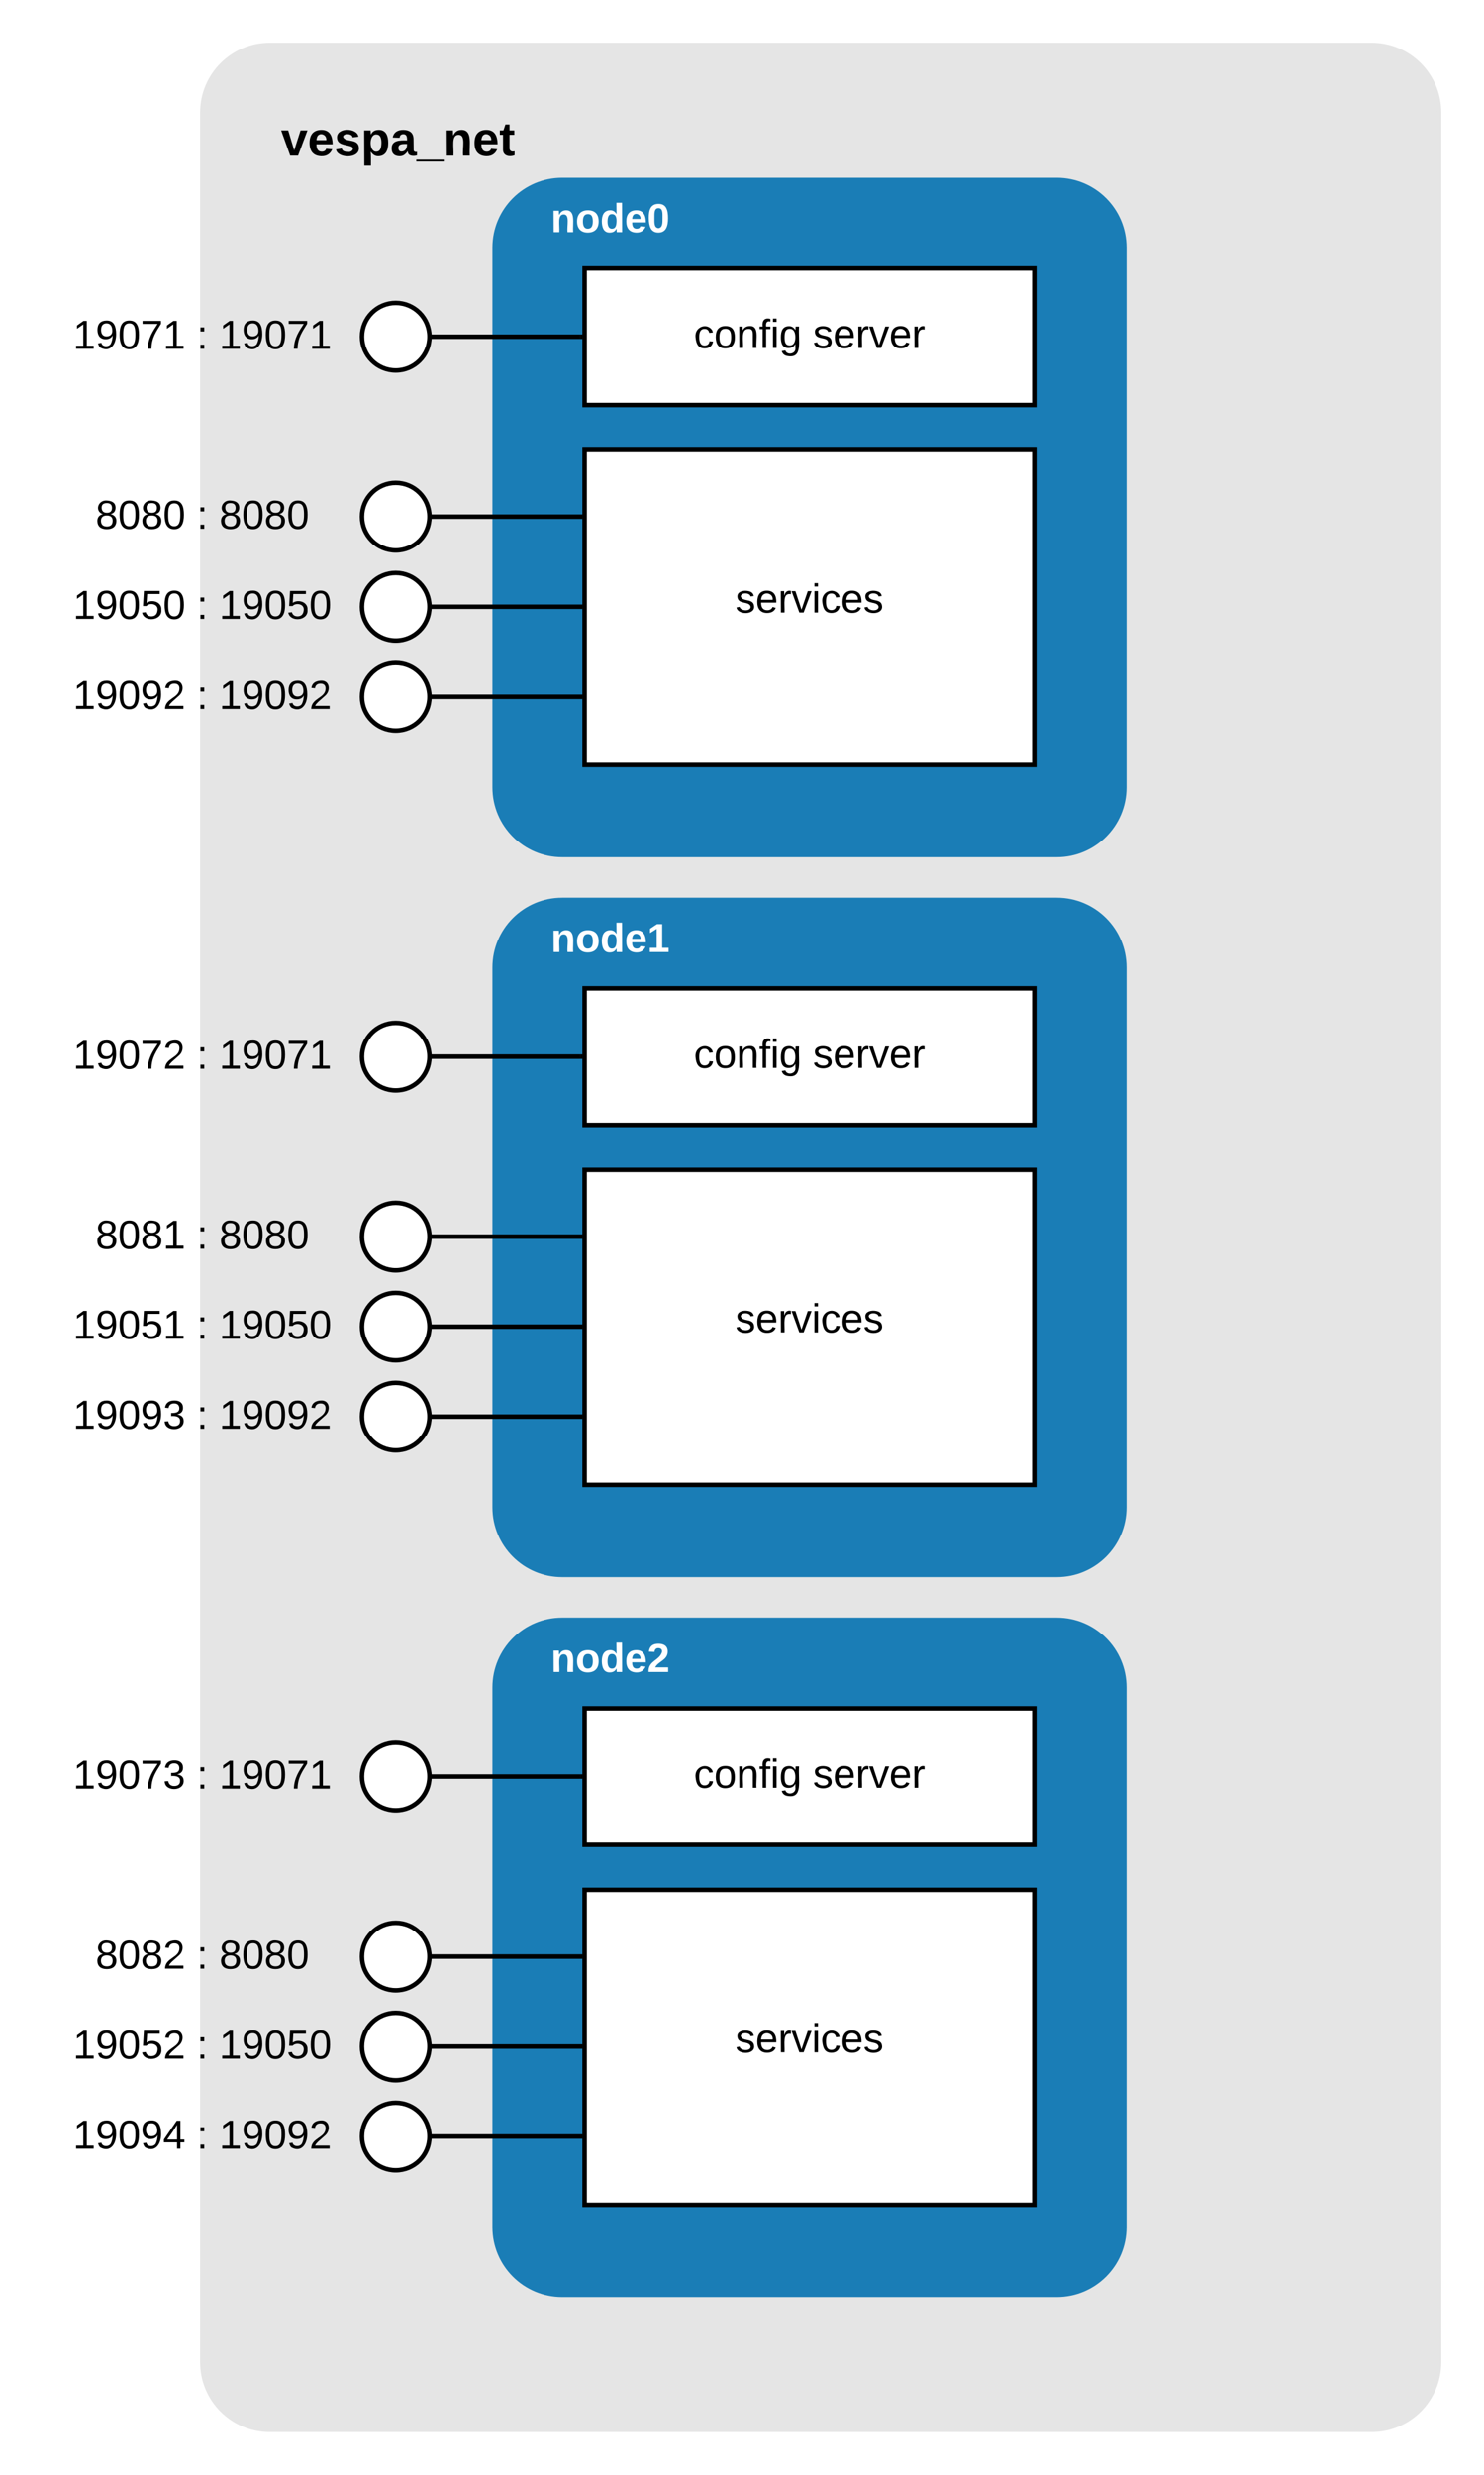 <svg xmlns="http://www.w3.org/2000/svg" xmlns:xlink="http://www.w3.org/1999/xlink" xmlns:lucid="lucid" width="660" height="1100"><g transform="translate(-160 -100)" lucid:page-tab-id="0_0"><path d="M0 0h1870.4v1323.2H0z" fill="#fff"/><path d="M770 120c16.57 0 30 13.43 30 30v1000c0 16.57-13.43 30-30 30H280c-16.57 0-30-13.43-30-30V150c0-16.57 13.43-30 30-30z" stroke="#e5e5e5" stroke-width="2" fill="#e5e5e5"/><path d="M630 180c16.57 0 30 13.43 30 30v240c0 16.57-13.43 30-30 30H410c-16.57 0-30-13.43-30-30V210c0-16.57 13.43-30 30-30z" stroke="#1a7db6" stroke-width="2" fill="#1a7db6"/><path d="M400 180h180v40H400z" stroke="#000" stroke-opacity="0" stroke-width="2" fill="#fff" fill-opacity="0"/><use xlink:href="#a" transform="matrix(1,0,0,1,405,185) translate(0 18.15)"/><path d="M420 219.3h200V280H420z" stroke="#000" stroke-width="2" fill="#fff"/><use xlink:href="#b" transform="matrix(1,0,0,1,425,224.303) translate(43.575 30.337)"/><use xlink:href="#c" transform="matrix(1,0,0,1,425,224.303) translate(96.525 30.337)"/><path d="M280 140h220v47.4H280z" stroke="#000" stroke-opacity="0" stroke-width="2" fill="#fff" fill-opacity="0"/><use xlink:href="#d" transform="matrix(1,0,0,1,285,145) translate(0 24.192)"/><path d="M420 300h200v140H420z" stroke="#000" stroke-width="2" fill="#fff"/><use xlink:href="#e" transform="matrix(1,0,0,1,425,305) translate(62.05 67.213)"/><path d="M418 249.65h-67.33" stroke="#000" stroke-width="2" fill="none"/><path d="M419 250.65h-1.03v-2H419z"/><path d="M351 249.65c0 8.3-6.72 15-15 15-8.28 0-15-6.7-15-15 0-8.28 6.72-15 15-15 8.28 0 15 6.72 15 15z" stroke="#000" stroke-width="2" fill="#fff"/><path d="M180 220h140v60H180z" stroke="#000" stroke-opacity="0" stroke-width="2" fill="#fff" fill-opacity="0"/><use xlink:href="#f" transform="matrix(1,0,0,1,185,225) translate(7.5 30.025)"/><use xlink:href="#g" transform="matrix(1,0,0,1,185,225) translate(62.5 30.025)"/><use xlink:href="#h" transform="matrix(1,0,0,1,185,225) translate(72.5 30.025)"/><path d="M418 329.65h-67.33M417.97 329.65H419" stroke="#000" stroke-width="2" fill="none"/><path d="M351 329.65c0 8.3-6.72 15-15 15-8.28 0-15-6.7-15-15 0-8.28 6.72-15 15-15 8.28 0 15 6.72 15 15z" stroke="#000" stroke-width="2" fill="#fff"/><path d="M180 300h140v60H180z" stroke="#000" stroke-opacity="0" stroke-width="2" fill="#fff" fill-opacity="0"/><use xlink:href="#i" transform="matrix(1,0,0,1,185,305) translate(17.5 30.025)"/><use xlink:href="#g" transform="matrix(1,0,0,1,185,305) translate(62.5 30.025)"/><use xlink:href="#j" transform="matrix(1,0,0,1,185,305) translate(72.5 30.025)"/><path d="M418 369.65h-67.33M417.97 369.65H419" stroke="#000" stroke-width="2" fill="none"/><path d="M351 369.65c0 8.3-6.72 15-15 15-8.28 0-15-6.7-15-15 0-8.28 6.72-15 15-15 8.28 0 15 6.72 15 15z" stroke="#000" stroke-width="2" fill="#fff"/><path d="M180 340h140v60H180z" stroke="#000" stroke-opacity="0" stroke-width="2" fill="#fff" fill-opacity="0"/><use xlink:href="#k" transform="matrix(1,0,0,1,185,345) translate(7.5 30.025)"/><use xlink:href="#g" transform="matrix(1,0,0,1,185,345) translate(62.5 30.025)"/><use xlink:href="#l" transform="matrix(1,0,0,1,185,345) translate(72.5 30.025)"/><path d="M418 409.65h-67.33M417.97 409.65H419" stroke="#000" stroke-width="2" fill="none"/><path d="M351 409.65c0 8.3-6.72 15-15 15-8.28 0-15-6.7-15-15 0-8.28 6.72-15 15-15 8.28 0 15 6.72 15 15z" stroke="#000" stroke-width="2" fill="#fff"/><path d="M180 380h140v60H180z" stroke="#000" stroke-opacity="0" stroke-width="2" fill="#fff" fill-opacity="0"/><use xlink:href="#m" transform="matrix(1,0,0,1,185,385) translate(7.5 30.025)"/><use xlink:href="#g" transform="matrix(1,0,0,1,185,385) translate(62.5 30.025)"/><use xlink:href="#n" transform="matrix(1,0,0,1,185,385) translate(72.5 30.025)"/><path d="M630 500c16.57 0 30 13.43 30 30v240c0 16.57-13.43 30-30 30H410c-16.57 0-30-13.43-30-30V530c0-16.57 13.43-30 30-30z" stroke="#1a7db6" stroke-width="2" fill="#1a7db6"/><path d="M400 500h180v40H400z" stroke="#000" stroke-opacity="0" stroke-width="2" fill="#fff" fill-opacity="0"/><use xlink:href="#o" transform="matrix(1,0,0,1,405,505) translate(0 18.15)"/><path d="M420 539.3h200V600H420z" stroke="#000" stroke-width="2" fill="#fff"/><use xlink:href="#b" transform="matrix(1,0,0,1,425,544.303) translate(43.575 30.337)"/><use xlink:href="#c" transform="matrix(1,0,0,1,425,544.303) translate(96.525 30.337)"/><path d="M420 620h200v140H420z" stroke="#000" stroke-width="2" fill="#fff"/><use xlink:href="#e" transform="matrix(1,0,0,1,425,625) translate(62.05 67.213)"/><path d="M418 569.65h-67.33" stroke="#000" stroke-width="2" fill="none"/><path d="M419 570.65h-1.03v-2H419z"/><path d="M351 569.65c0 8.3-6.7 15-15 15-8.28 0-15-6.7-15-15 0-8.28 6.72-15 15-15 8.3 0 15 6.72 15 15z" stroke="#000" stroke-width="2" fill="#fff"/><path d="M180 540h140v60H180z" stroke="#000" stroke-opacity="0" stroke-width="2" fill="#fff" fill-opacity="0"/><use xlink:href="#p" transform="matrix(1,0,0,1,185,545) translate(7.5 30.025)"/><use xlink:href="#g" transform="matrix(1,0,0,1,185,545) translate(62.5 30.025)"/><use xlink:href="#h" transform="matrix(1,0,0,1,185,545) translate(72.5 30.025)"/><path d="M418 649.65h-67.33M417.97 649.65H419" stroke="#000" stroke-width="2" fill="none"/><path d="M351 649.65c0 8.3-6.72 15-15 15-8.28 0-15-6.7-15-15 0-8.28 6.72-15 15-15 8.28 0 15 6.72 15 15z" stroke="#000" stroke-width="2" fill="#fff"/><path d="M180 620h140v60H180z" stroke="#000" stroke-opacity="0" stroke-width="2" fill="#fff" fill-opacity="0"/><use xlink:href="#q" transform="matrix(1,0,0,1,185,625) translate(17.5 30.025)"/><use xlink:href="#g" transform="matrix(1,0,0,1,185,625) translate(62.5 30.025)"/><use xlink:href="#j" transform="matrix(1,0,0,1,185,625) translate(72.5 30.025)"/><path d="M418 689.65h-67.33M417.97 689.65H419" stroke="#000" stroke-width="2" fill="none"/><path d="M351 689.65c0 8.3-6.72 15-15 15-8.28 0-15-6.7-15-15 0-8.28 6.72-15 15-15 8.28 0 15 6.72 15 15z" stroke="#000" stroke-width="2" fill="#fff"/><path d="M180 660h140v60H180z" stroke="#000" stroke-opacity="0" stroke-width="2" fill="#fff" fill-opacity="0"/><use xlink:href="#r" transform="matrix(1,0,0,1,185,665) translate(7.5 30.025)"/><use xlink:href="#g" transform="matrix(1,0,0,1,185,665) translate(62.5 30.025)"/><use xlink:href="#l" transform="matrix(1,0,0,1,185,665) translate(72.5 30.025)"/><path d="M418 729.65h-67.33M417.97 729.65H419" stroke="#000" stroke-width="2" fill="none"/><path d="M351 729.65c0 8.3-6.72 15-15 15-8.28 0-15-6.7-15-15 0-8.28 6.72-15 15-15 8.28 0 15 6.72 15 15z" stroke="#000" stroke-width="2" fill="#fff"/><path d="M180 700h140v60H180z" stroke="#000" stroke-opacity="0" stroke-width="2" fill="#fff" fill-opacity="0"/><use xlink:href="#s" transform="matrix(1,0,0,1,185,705) translate(7.5 30.025)"/><use xlink:href="#g" transform="matrix(1,0,0,1,185,705) translate(62.5 30.025)"/><use xlink:href="#n" transform="matrix(1,0,0,1,185,705) translate(72.5 30.025)"/><path d="M630 820c16.57 0 30 13.43 30 30v240c0 16.57-13.43 30-30 30H410c-16.57 0-30-13.43-30-30V850c0-16.57 13.43-30 30-30z" stroke="#1a7db6" stroke-width="2" fill="#1a7db6"/><path d="M400 820h180v40H400z" stroke="#000" stroke-opacity="0" stroke-width="2" fill="#fff" fill-opacity="0"/><use xlink:href="#t" transform="matrix(1,0,0,1,405,825) translate(0 18.15)"/><path d="M420 859.3h200V920H420z" stroke="#000" stroke-width="2" fill="#fff"/><use xlink:href="#b" transform="matrix(1,0,0,1,425,864.303) translate(43.575 30.337)"/><use xlink:href="#c" transform="matrix(1,0,0,1,425,864.303) translate(96.525 30.337)"/><path d="M420 940h200v140H420z" stroke="#000" stroke-width="2" fill="#fff"/><use xlink:href="#e" transform="matrix(1,0,0,1,425,945) translate(62.05 67.213)"/><path d="M418 889.65h-67.33" stroke="#000" stroke-width="2" fill="none"/><path d="M419 890.65h-1.03v-2H419z"/><path d="M351 889.65c0 8.3-6.7 15-15 15-8.28 0-15-6.7-15-15 0-8.28 6.72-15 15-15 8.3 0 15 6.72 15 15z" stroke="#000" stroke-width="2" fill="#fff"/><path d="M180 860h140v60H180z" stroke="#000" stroke-opacity="0" stroke-width="2" fill="#fff" fill-opacity="0"/><g><use xlink:href="#u" transform="matrix(1,0,0,1,185,865) translate(7.5 30.025)"/><use xlink:href="#g" transform="matrix(1,0,0,1,185,865) translate(62.5 30.025)"/><use xlink:href="#h" transform="matrix(1,0,0,1,185,865) translate(72.5 30.025)"/></g><path d="M418 969.65h-67.33M417.97 969.65H419" stroke="#000" stroke-width="2" fill="none"/><path d="M351 969.65c0 8.3-6.72 15-15 15-8.28 0-15-6.7-15-15 0-8.28 6.72-15 15-15 8.28 0 15 6.72 15 15z" stroke="#000" stroke-width="2" fill="#fff"/><path d="M180 940h140v60H180z" stroke="#000" stroke-opacity="0" stroke-width="2" fill="#fff" fill-opacity="0"/><g><use xlink:href="#v" transform="matrix(1,0,0,1,185,945) translate(17.5 30.025)"/><use xlink:href="#g" transform="matrix(1,0,0,1,185,945) translate(62.5 30.025)"/><use xlink:href="#j" transform="matrix(1,0,0,1,185,945) translate(72.5 30.025)"/></g><path d="M418 1009.65h-67.33M417.97 1009.65H419" stroke="#000" stroke-width="2" fill="none"/><path d="M351 1009.65c0 8.3-6.72 15-15 15-8.28 0-15-6.7-15-15 0-8.28 6.72-15 15-15 8.28 0 15 6.72 15 15z" stroke="#000" stroke-width="2" fill="#fff"/><path d="M180 980h140v60H180z" stroke="#000" stroke-opacity="0" stroke-width="2" fill="#fff" fill-opacity="0"/><g><use xlink:href="#w" transform="matrix(1,0,0,1,185,985) translate(7.5 30.025)"/><use xlink:href="#g" transform="matrix(1,0,0,1,185,985) translate(62.5 30.025)"/><use xlink:href="#l" transform="matrix(1,0,0,1,185,985) translate(72.5 30.025)"/></g><path d="M418 1049.65h-67.33M417.97 1049.65H419" stroke="#000" stroke-width="2" fill="none"/><path d="M351 1049.65c0 8.3-6.72 15-15 15-8.28 0-15-6.7-15-15 0-8.28 6.72-15 15-15 8.28 0 15 6.72 15 15z" stroke="#000" stroke-width="2" fill="#fff"/><path d="M180 1020h140v60H180z" stroke="#000" stroke-opacity="0" stroke-width="2" fill="#fff" fill-opacity="0"/><g><use xlink:href="#x" transform="matrix(1,0,0,1,185,1025) translate(7.5 30.025)"/><use xlink:href="#g" transform="matrix(1,0,0,1,185,1025) translate(62.5 30.025)"/><use xlink:href="#n" transform="matrix(1,0,0,1,185,1025) translate(72.5 30.025)"/></g><defs><path fill="#fff" d="M135-194c87-1 58 113 63 194h-50c-7-57 23-157-34-157-59 0-34 97-39 157H25l-1-190h47c2 12-1 28 3 38 12-26 28-41 61-42" id="y"/><path fill="#fff" d="M110-194c64 0 96 36 96 99 0 64-35 99-97 99-61 0-95-36-95-99 0-62 34-99 96-99zm-1 164c35 0 45-28 45-65 0-40-10-65-43-65-34 0-45 26-45 65 0 36 10 65 43 65" id="z"/><path fill="#fff" d="M88-194c31-1 46 15 58 34l-1-101h50l1 261h-48c-2-10 0-23-3-31C134-8 116 4 84 4 32 4 16-41 15-95c0-56 19-97 73-99zm17 164c33 0 40-30 41-66 1-37-9-64-41-64s-38 30-39 65c0 43 13 65 39 65" id="A"/><path fill="#fff" d="M185-48c-13 30-37 53-82 52C43 2 14-33 14-96s30-98 90-98c62 0 83 45 84 108H66c0 31 8 55 39 56 18 0 30-7 34-22zm-45-69c5-46-57-63-70-21-2 6-4 13-4 21h74" id="B"/><path fill="#fff" d="M101-251c68 0 84 54 84 127C185-50 166 4 99 4S15-52 14-124c-1-75 17-127 87-127zm-1 216c37-5 36-46 36-89s4-89-36-89c-39 0-36 45-36 89 0 43-3 85 36 89" id="C"/><g id="a"><use transform="matrix(0.05,0,0,0.05,0,0)" xlink:href="#y"/><use transform="matrix(0.05,0,0,0.05,10.95,0)" xlink:href="#z"/><use transform="matrix(0.05,0,0,0.05,21.9,0)" xlink:href="#A"/><use transform="matrix(0.05,0,0,0.05,32.85,0)" xlink:href="#B"/><use transform="matrix(0.05,0,0,0.05,42.85,0)" xlink:href="#C"/></g><path d="M96-169c-40 0-48 33-48 73s9 75 48 75c24 0 41-14 43-38l32 2c-6 37-31 61-74 61-59 0-76-41-82-99-10-93 101-131 147-64 4 7 5 14 7 22l-32 3c-4-21-16-35-41-35" id="D"/><path d="M100-194c62-1 85 37 85 99 1 63-27 99-86 99S16-35 15-95c0-66 28-99 85-99zM99-20c44 1 53-31 53-75 0-43-8-75-51-75s-53 32-53 75 10 74 51 75" id="E"/><path d="M117-194c89-4 53 116 60 194h-32v-121c0-31-8-49-39-48C34-167 62-67 57 0H25l-1-190h30c1 10-1 24 2 32 11-22 29-35 61-36" id="F"/><path d="M101-234c-31-9-42 10-38 44h38v23H63V0H32v-167H5v-23h27c-7-52 17-82 69-68v24" id="G"/><path d="M24-231v-30h32v30H24zM24 0v-190h32V0H24" id="H"/><path d="M177-190C167-65 218 103 67 71c-23-6-38-20-44-43l32-5c15 47 100 32 89-28v-30C133-14 115 1 83 1 29 1 15-40 15-95c0-56 16-97 71-98 29-1 48 16 59 35 1-10 0-23 2-32h30zM94-22c36 0 50-32 50-73 0-42-14-75-50-75-39 0-46 34-46 75s6 73 46 73" id="I"/><g id="b"><use transform="matrix(0.05,0,0,0.05,0,0)" xlink:href="#D"/><use transform="matrix(0.05,0,0,0.05,9,0)" xlink:href="#E"/><use transform="matrix(0.05,0,0,0.05,19,0)" xlink:href="#F"/><use transform="matrix(0.05,0,0,0.05,29,0)" xlink:href="#G"/><use transform="matrix(0.05,0,0,0.05,34,0)" xlink:href="#H"/><use transform="matrix(0.05,0,0,0.05,37.95,0)" xlink:href="#I"/></g><path d="M135-143c-3-34-86-38-87 0 15 53 115 12 119 90S17 21 10-45l28-5c4 36 97 45 98 0-10-56-113-15-118-90-4-57 82-63 122-42 12 7 21 19 24 35" id="J"/><path d="M100-194c63 0 86 42 84 106H49c0 40 14 67 53 68 26 1 43-12 49-29l28 8c-11 28-37 45-77 45C44 4 14-33 15-96c1-61 26-98 85-98zm52 81c6-60-76-77-97-28-3 7-6 17-6 28h103" id="K"/><path d="M114-163C36-179 61-72 57 0H25l-1-190h30c1 12-1 29 2 39 6-27 23-49 58-41v29" id="L"/><path d="M108 0H70L1-190h34L89-25l56-165h34" id="M"/><g id="c"><use transform="matrix(0.05,0,0,0.05,0,0)" xlink:href="#J"/><use transform="matrix(0.05,0,0,0.05,9,0)" xlink:href="#K"/><use transform="matrix(0.05,0,0,0.05,19,0)" xlink:href="#L"/><use transform="matrix(0.05,0,0,0.05,24.95,0)" xlink:href="#M"/><use transform="matrix(0.05,0,0,0.05,33.95,0)" xlink:href="#K"/><use transform="matrix(0.05,0,0,0.05,43.95,0)" xlink:href="#L"/></g><path d="M128 0H69L1-190h53L99-40l48-150h52" id="N"/><path d="M185-48c-13 30-37 53-82 52C43 2 14-33 14-96s30-98 90-98c62 0 83 45 84 108H66c0 31 8 55 39 56 18 0 30-7 34-22zm-45-69c5-46-57-63-70-21-2 6-4 13-4 21h74" id="O"/><path d="M137-138c1-29-70-34-71-4 15 46 118 7 119 86 1 83-164 76-172 9l43-7c4 19 20 25 44 25 33 8 57-30 24-41C81-84 22-81 20-136c-2-80 154-74 161-7" id="P"/><path d="M135-194c53 0 70 44 70 98 0 56-19 98-73 100-31 1-45-17-59-34 3 33 2 69 2 105H25l-1-265h48c2 10 0 23 3 31 11-24 29-35 60-35zM114-30c33 0 39-31 40-66 0-38-9-64-40-64-56 0-55 130 0 130" id="Q"/><path d="M133-34C117-15 103 5 69 4 32 3 11-16 11-54c-1-60 55-63 116-61 1-26-3-47-28-47-18 1-26 9-28 27l-52-2c7-38 36-58 82-57s74 22 75 68l1 82c-1 14 12 18 25 15v27c-30 8-71 5-69-32zm-48 3c29 0 43-24 42-57-32 0-66-3-65 30 0 17 8 27 23 27" id="R"/><path d="M-4 44V30h207v14H-4" id="S"/><path d="M135-194c87-1 58 113 63 194h-50c-7-57 23-157-34-157-59 0-34 97-39 157H25l-1-190h47c2 12-1 28 3 38 12-26 28-41 61-42" id="T"/><path d="M115-3C79 11 28 4 28-45v-112H4v-33h27l15-45h31v45h36v33H77v99c-1 23 16 31 38 25v30" id="U"/><g id="d"><use transform="matrix(0.059,0,0,0.059,0,0)" xlink:href="#N"/><use transform="matrix(0.059,0,0,0.059,11.852,0)" xlink:href="#O"/><use transform="matrix(0.059,0,0,0.059,23.704,0)" xlink:href="#P"/><use transform="matrix(0.059,0,0,0.059,35.556,0)" xlink:href="#Q"/><use transform="matrix(0.059,0,0,0.059,48.533,0)" xlink:href="#R"/><use transform="matrix(0.059,0,0,0.059,60.385,0)" xlink:href="#S"/><use transform="matrix(0.059,0,0,0.059,72.237,0)" xlink:href="#T"/><use transform="matrix(0.059,0,0,0.059,85.215,0)" xlink:href="#O"/><use transform="matrix(0.059,0,0,0.059,97.067,0)" xlink:href="#U"/></g><g id="e"><use transform="matrix(0.05,0,0,0.05,0,0)" xlink:href="#J"/><use transform="matrix(0.05,0,0,0.05,9,0)" xlink:href="#K"/><use transform="matrix(0.05,0,0,0.05,19,0)" xlink:href="#L"/><use transform="matrix(0.05,0,0,0.05,24.95,0)" xlink:href="#M"/><use transform="matrix(0.05,0,0,0.05,33.95,0)" xlink:href="#H"/><use transform="matrix(0.05,0,0,0.05,37.9,0)" xlink:href="#D"/><use transform="matrix(0.05,0,0,0.05,46.9,0)" xlink:href="#K"/><use transform="matrix(0.05,0,0,0.05,56.9,0)" xlink:href="#J"/></g><path d="M27 0v-27h64v-190l-56 39v-29l58-41h29v221h61V0H27" id="V"/><path d="M99-251c64 0 84 50 84 122C183-37 130 33 47-8c-14-7-20-23-25-40l30-5c6 39 69 39 84 7 9-19 16-44 16-74-10 22-31 35-62 35-49 0-73-33-73-83 0-54 28-83 82-83zm-1 141c31-1 51-18 51-49 0-36-14-67-51-67-34 0-49 23-49 58 0 34 15 58 49 58" id="W"/><path d="M101-251c68 0 85 55 85 127S166 4 100 4C33 4 14-52 14-124c0-73 17-127 87-127zm-1 229c47 0 54-49 54-102s-4-102-53-102c-51 0-55 48-55 102 0 53 5 102 54 102" id="X"/><path d="M64 0c3-98 48-159 88-221H18v-27h164v26C143-157 98-101 97 0H64" id="Y"/><g id="f"><use transform="matrix(0.05,0,0,0.05,0,0)" xlink:href="#V"/><use transform="matrix(0.05,0,0,0.05,10,0)" xlink:href="#W"/><use transform="matrix(0.05,0,0,0.05,20,0)" xlink:href="#X"/><use transform="matrix(0.05,0,0,0.05,30,0)" xlink:href="#Y"/><use transform="matrix(0.05,0,0,0.05,40,0)" xlink:href="#V"/></g><path d="M33-154v-36h34v36H33zM33 0v-36h34V0H33" id="Z"/><use transform="matrix(0.05,0,0,0.05,0,0)" xlink:href="#Z" id="g"/><g id="h"><use transform="matrix(0.05,0,0,0.05,0,0)" xlink:href="#V"/><use transform="matrix(0.05,0,0,0.05,10,0)" xlink:href="#W"/><use transform="matrix(0.05,0,0,0.05,20,0)" xlink:href="#X"/><use transform="matrix(0.05,0,0,0.05,30,0)" xlink:href="#Y"/><use transform="matrix(0.05,0,0,0.05,40,0)" xlink:href="#V"/></g><path d="M134-131c28 9 52 24 51 62-1 50-34 73-85 73S17-19 16-69c0-36 21-54 49-61-75-25-45-126 34-121 46 3 78 18 79 63 0 33-17 51-44 57zm-34-11c31 1 46-15 46-44 0-28-17-43-47-42-29 0-46 13-45 42 1 28 16 44 46 44zm1 122c35 0 51-18 51-52 0-30-18-46-53-46-33 0-51 17-51 47 0 34 19 51 53 51" id="aa"/><g id="i"><use transform="matrix(0.05,0,0,0.05,0,0)" xlink:href="#aa"/><use transform="matrix(0.05,0,0,0.05,10,0)" xlink:href="#X"/><use transform="matrix(0.05,0,0,0.05,20,0)" xlink:href="#aa"/><use transform="matrix(0.05,0,0,0.05,30,0)" xlink:href="#X"/></g><g id="j"><use transform="matrix(0.05,0,0,0.05,0,0)" xlink:href="#aa"/><use transform="matrix(0.05,0,0,0.05,10,0)" xlink:href="#X"/><use transform="matrix(0.05,0,0,0.05,20,0)" xlink:href="#aa"/><use transform="matrix(0.05,0,0,0.05,30,0)" xlink:href="#X"/></g><path d="M54-142c48-35 137-8 131 61C196 18 31 33 14-55l32-4c7 23 22 37 52 37 35-1 51-22 54-58 4-55-73-65-99-34H22l8-134h141v27H59" id="ab"/><g id="k"><use transform="matrix(0.05,0,0,0.05,0,0)" xlink:href="#V"/><use transform="matrix(0.05,0,0,0.05,10,0)" xlink:href="#W"/><use transform="matrix(0.05,0,0,0.05,20,0)" xlink:href="#X"/><use transform="matrix(0.05,0,0,0.05,30,0)" xlink:href="#ab"/><use transform="matrix(0.05,0,0,0.05,40,0)" xlink:href="#X"/></g><g id="l"><use transform="matrix(0.05,0,0,0.05,0,0)" xlink:href="#V"/><use transform="matrix(0.05,0,0,0.05,10,0)" xlink:href="#W"/><use transform="matrix(0.05,0,0,0.05,20,0)" xlink:href="#X"/><use transform="matrix(0.05,0,0,0.05,30,0)" xlink:href="#ab"/><use transform="matrix(0.05,0,0,0.05,40,0)" xlink:href="#X"/></g><path d="M101-251c82-7 93 87 43 132L82-64C71-53 59-42 53-27h129V0H18c2-99 128-94 128-182 0-28-16-43-45-43s-46 15-49 41l-32-3c6-41 34-60 81-64" id="ac"/><g id="m"><use transform="matrix(0.05,0,0,0.05,0,0)" xlink:href="#V"/><use transform="matrix(0.05,0,0,0.05,10,0)" xlink:href="#W"/><use transform="matrix(0.05,0,0,0.05,20,0)" xlink:href="#X"/><use transform="matrix(0.05,0,0,0.05,30,0)" xlink:href="#W"/><use transform="matrix(0.05,0,0,0.05,40,0)" xlink:href="#ac"/></g><g id="n"><use transform="matrix(0.05,0,0,0.05,0,0)" xlink:href="#V"/><use transform="matrix(0.05,0,0,0.05,10,0)" xlink:href="#W"/><use transform="matrix(0.05,0,0,0.05,20,0)" xlink:href="#X"/><use transform="matrix(0.05,0,0,0.05,30,0)" xlink:href="#W"/><use transform="matrix(0.05,0,0,0.05,40,0)" xlink:href="#ac"/></g><path fill="#fff" d="M23 0v-37h61v-169l-59 37v-38l62-41h46v211h57V0H23" id="ad"/><g id="o"><use transform="matrix(0.05,0,0,0.05,0,0)" xlink:href="#y"/><use transform="matrix(0.05,0,0,0.05,10.95,0)" xlink:href="#z"/><use transform="matrix(0.05,0,0,0.05,21.9,0)" xlink:href="#A"/><use transform="matrix(0.05,0,0,0.05,32.85,0)" xlink:href="#B"/><use transform="matrix(0.05,0,0,0.05,42.85,0)" xlink:href="#ad"/></g><g id="p"><use transform="matrix(0.05,0,0,0.05,0,0)" xlink:href="#V"/><use transform="matrix(0.05,0,0,0.05,10,0)" xlink:href="#W"/><use transform="matrix(0.05,0,0,0.05,20,0)" xlink:href="#X"/><use transform="matrix(0.05,0,0,0.05,30,0)" xlink:href="#Y"/><use transform="matrix(0.05,0,0,0.05,40,0)" xlink:href="#ac"/></g><g id="q"><use transform="matrix(0.05,0,0,0.05,0,0)" xlink:href="#aa"/><use transform="matrix(0.05,0,0,0.05,10,0)" xlink:href="#X"/><use transform="matrix(0.05,0,0,0.05,20,0)" xlink:href="#aa"/><use transform="matrix(0.05,0,0,0.05,30,0)" xlink:href="#V"/></g><g id="r"><use transform="matrix(0.05,0,0,0.05,0,0)" xlink:href="#V"/><use transform="matrix(0.05,0,0,0.05,10,0)" xlink:href="#W"/><use transform="matrix(0.05,0,0,0.05,20,0)" xlink:href="#X"/><use transform="matrix(0.05,0,0,0.05,30,0)" xlink:href="#ab"/><use transform="matrix(0.05,0,0,0.05,40,0)" xlink:href="#V"/></g><path d="M126-127c33 6 58 20 58 59 0 88-139 92-164 29-3-8-5-16-6-25l32-3c6 27 21 44 54 44 32 0 52-15 52-46 0-38-36-46-79-43v-28c39 1 72-4 72-42 0-27-17-43-46-43-28 0-47 15-49 41l-32-3c6-42 35-63 81-64 48-1 79 21 79 65 0 36-21 52-52 59" id="ae"/><g id="s"><use transform="matrix(0.05,0,0,0.05,0,0)" xlink:href="#V"/><use transform="matrix(0.05,0,0,0.05,10,0)" xlink:href="#W"/><use transform="matrix(0.05,0,0,0.05,20,0)" xlink:href="#X"/><use transform="matrix(0.05,0,0,0.05,30,0)" xlink:href="#W"/><use transform="matrix(0.05,0,0,0.05,40,0)" xlink:href="#ae"/></g><path fill="#fff" d="M182-182c0 78-84 86-111 141h115V0H12c-6-101 99-100 120-180 1-22-12-31-33-32-23 0-32 14-35 34l-49-3c5-45 32-70 84-70 51 0 83 22 83 69" id="af"/><g id="t"><use transform="matrix(0.05,0,0,0.05,0,0)" xlink:href="#y"/><use transform="matrix(0.05,0,0,0.05,10.95,0)" xlink:href="#z"/><use transform="matrix(0.05,0,0,0.05,21.9,0)" xlink:href="#A"/><use transform="matrix(0.05,0,0,0.05,32.85,0)" xlink:href="#B"/><use transform="matrix(0.05,0,0,0.05,42.85,0)" xlink:href="#af"/></g><g id="u"><use transform="matrix(0.05,0,0,0.05,0,0)" xlink:href="#V"/><use transform="matrix(0.05,0,0,0.05,10,0)" xlink:href="#W"/><use transform="matrix(0.05,0,0,0.05,20,0)" xlink:href="#X"/><use transform="matrix(0.05,0,0,0.05,30,0)" xlink:href="#Y"/><use transform="matrix(0.05,0,0,0.05,40,0)" xlink:href="#ae"/></g><g id="v"><use transform="matrix(0.05,0,0,0.05,0,0)" xlink:href="#aa"/><use transform="matrix(0.05,0,0,0.05,10,0)" xlink:href="#X"/><use transform="matrix(0.05,0,0,0.05,20,0)" xlink:href="#aa"/><use transform="matrix(0.05,0,0,0.05,30,0)" xlink:href="#ac"/></g><g id="w"><use transform="matrix(0.05,0,0,0.05,0,0)" xlink:href="#V"/><use transform="matrix(0.05,0,0,0.05,10,0)" xlink:href="#W"/><use transform="matrix(0.05,0,0,0.05,20,0)" xlink:href="#X"/><use transform="matrix(0.05,0,0,0.05,30,0)" xlink:href="#ab"/><use transform="matrix(0.05,0,0,0.05,40,0)" xlink:href="#ac"/></g><path d="M155-56V0h-30v-56H8v-25l114-167h33v167h35v25h-35zm-30-156c-27 46-58 90-88 131h88v-131" id="ag"/><g id="x"><use transform="matrix(0.05,0,0,0.05,0,0)" xlink:href="#V"/><use transform="matrix(0.05,0,0,0.05,10,0)" xlink:href="#W"/><use transform="matrix(0.05,0,0,0.05,20,0)" xlink:href="#X"/><use transform="matrix(0.05,0,0,0.05,30,0)" xlink:href="#W"/><use transform="matrix(0.05,0,0,0.05,40,0)" xlink:href="#ag"/></g></defs></g></svg>